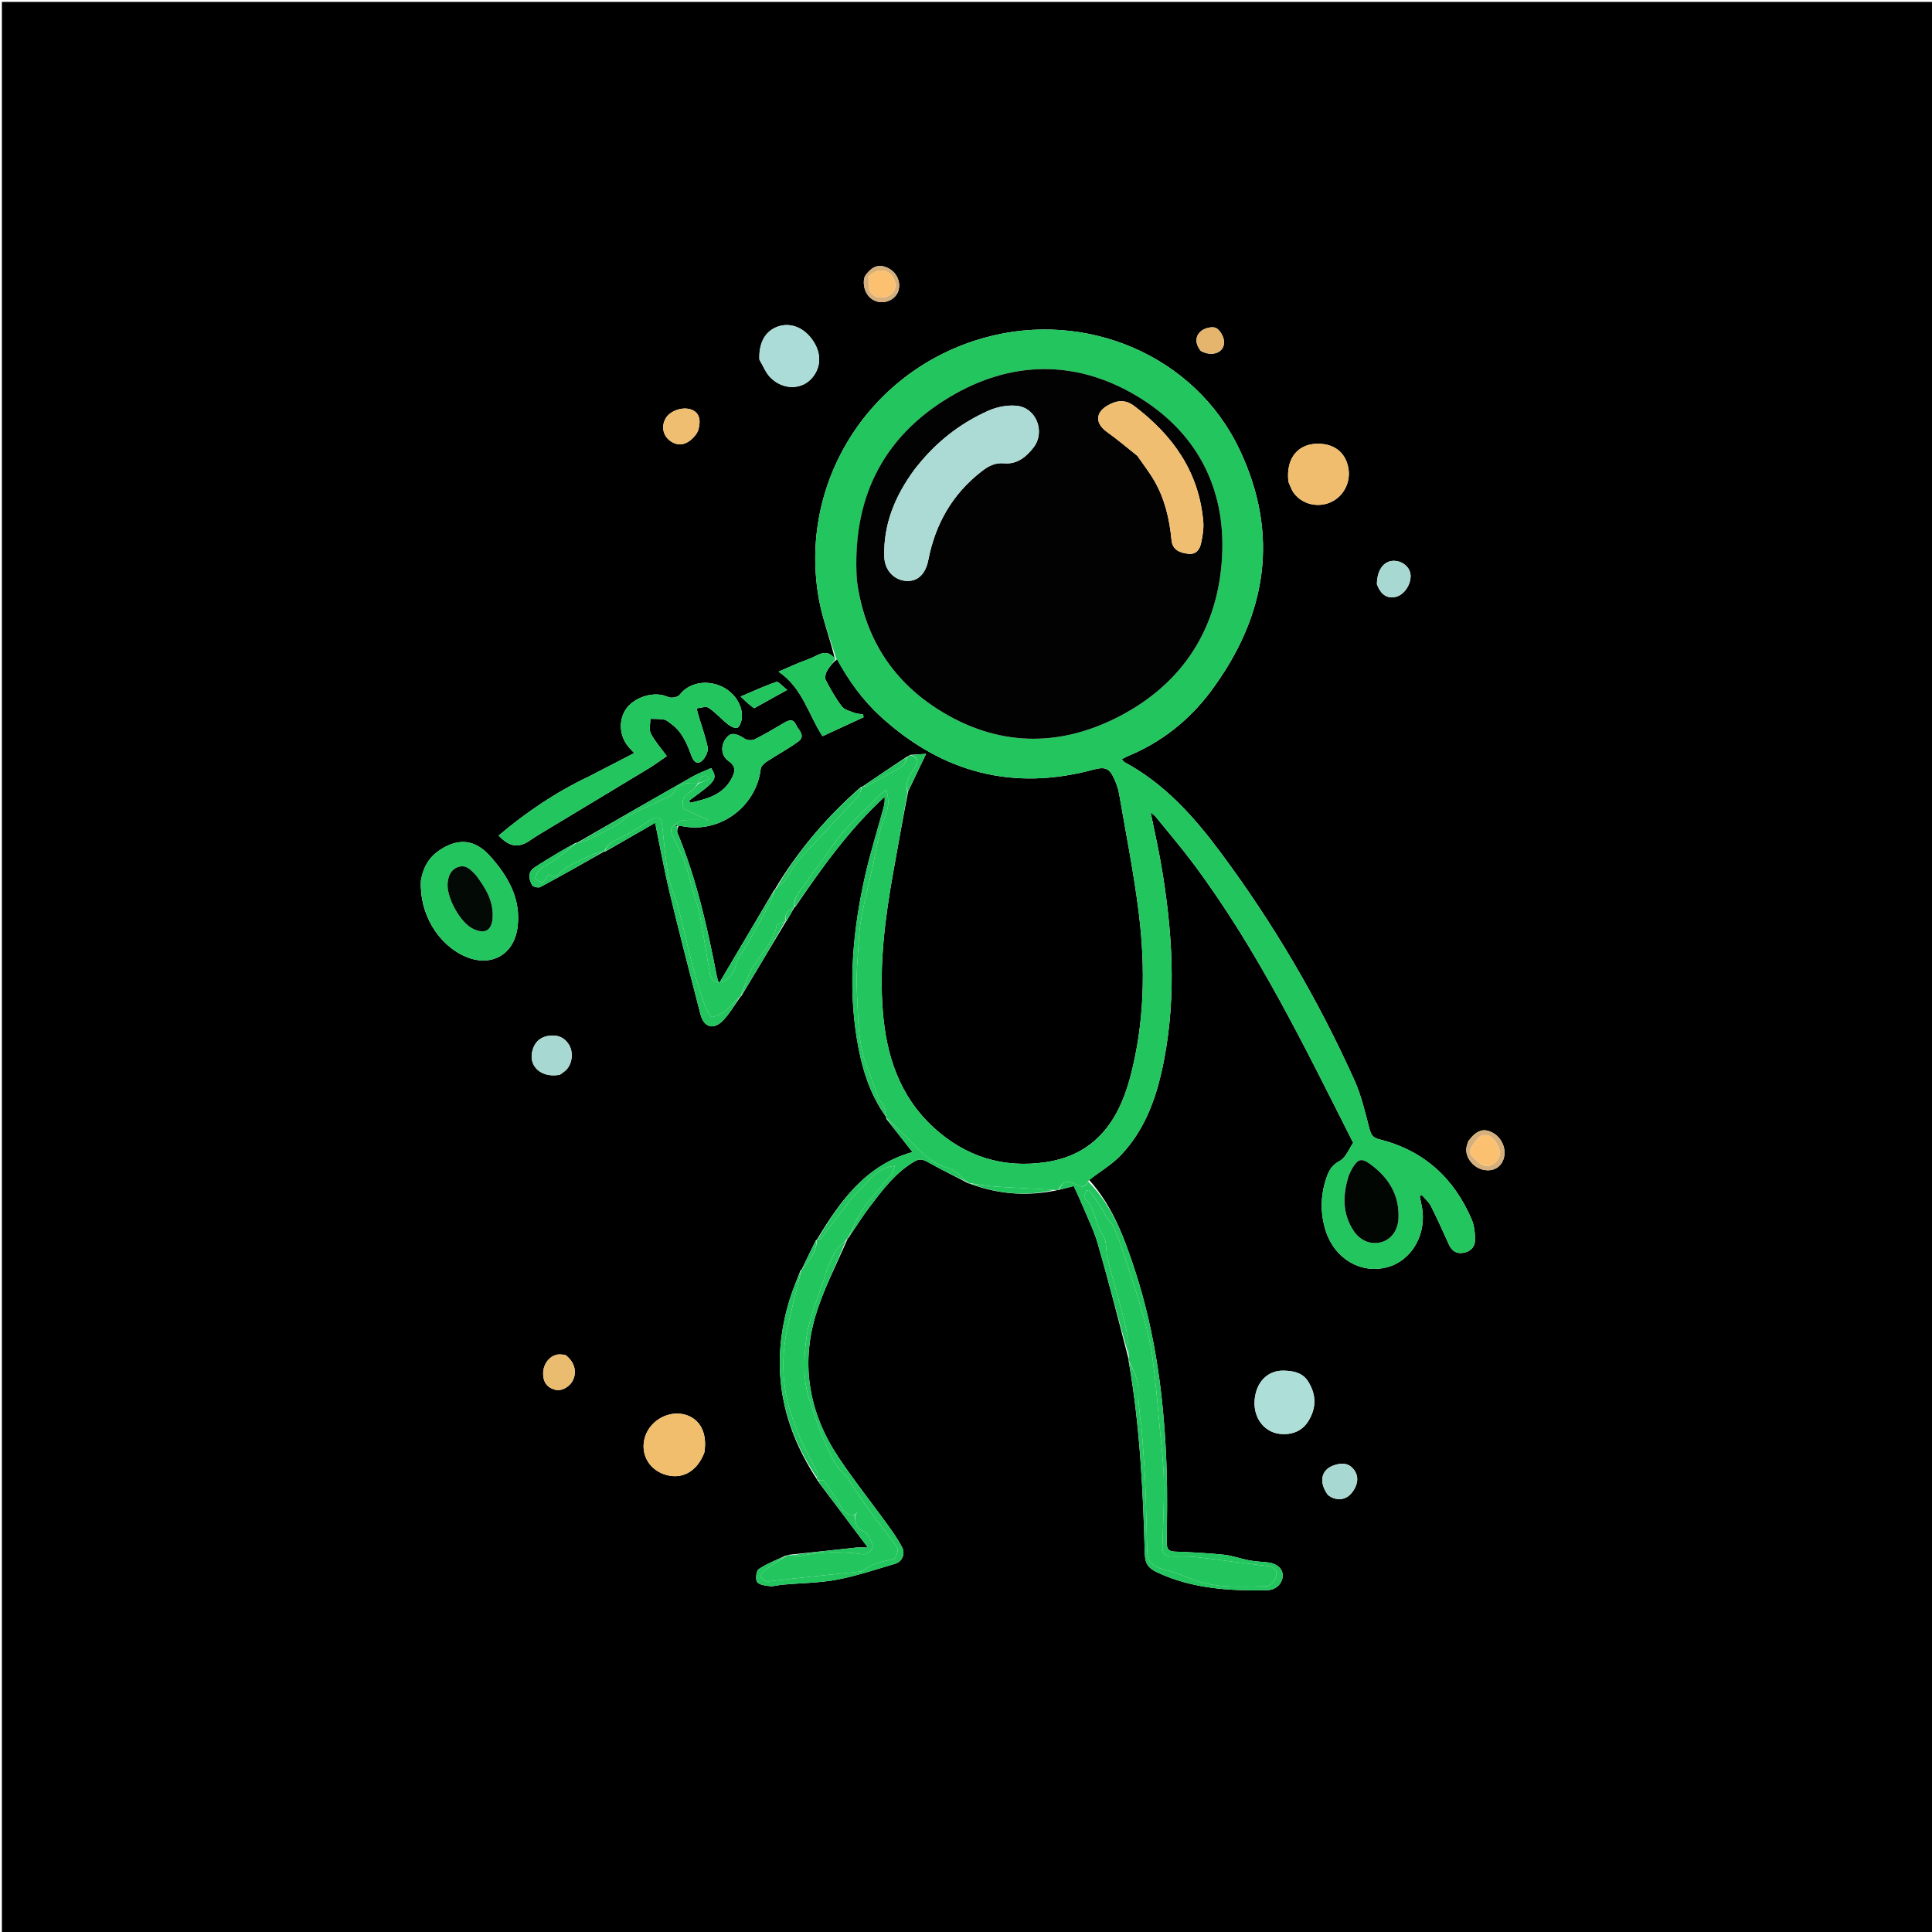 <svg version="1.1" id="Layer_1" xmlns="http://www.w3.org/2000/svg" xmlns:xlink="http://www.w3.org/1999/xlink" x="0px" y="0px"
	 width="100%" viewBox="0 0 1024 1024" enable-background="new 0 0 1024 1024" xml:space="preserve">
<path fill="#00000000" opacity="1" stroke="none" 
	d="
M577,1025 
	C384.667,1025 192.833,1025 1,1025 
	C1,683.667 1,342.333 1,1 
	C342.333,1 683.667,1 1025,1 
	C1025,342.333 1025,683.667 1025,1025 
	C875.833,1025 726.667,1025 577,1025 
M416.999,487.993 
	C418.337,485.664 419.676,483.335 420.998,481.001 
	C420.998,481.001 421.009,481.017 421.55,480.628 
	C435.621,459.879 450.193,439.537 468.865,422.32 
	C469.089,424.482 468.77,426.365 468.271,428.198 
	C465.038,440.078 461.31,451.844 458.598,463.841 
	C452.165,492.3 449.425,521.064 454.068,550.108 
	C456.472,565.148 460.686,579.643 469.676,592.023 
	C469.676,592.023 469.592,592.327 469.757,592.997 
	C474.343,598.823 478.929,604.649 483.629,610.62 
	C459,617.448 445.332,636.504 433.003,656.997 
	C433.003,656.997 432.984,656.973 432.443,657.371 
	C429.886,662.556 427.329,667.74 424.881,672.922 
	C424.881,672.922 424.854,672.816 424.316,673.263 
	C422.39,678.385 420.194,683.423 418.581,688.642 
	C408.148,722.386 413.292,753.865 432.702,783.627 
	C432.8,783.905 432.972,784.126 433.458,784.985 
	C442.22,796.625 450.983,808.266 460.002,820.248 
	C457.709,820.248 455.572,820.059 453.478,820.28 
	C441.992,821.49 430.517,822.8 418.317,824.045 
	C417.876,824.219 417.436,824.393 416.272,824.568 
	C411.531,826.841 406.52,828.713 402.205,831.62 
	C400.842,832.538 400.278,836.912 401.279,838.445 
	C402.31,840.027 405.657,840.455 408.058,840.685 
	C410.29,840.898 412.603,840.1 414.894,839.897 
	C424.506,839.049 434.265,839.016 443.698,837.24 
	C454.082,835.285 464.193,831.834 474.37,828.853 
	C478.153,827.745 480.007,823.617 478.108,820.013 
	C475.95,815.916 473.267,812.066 470.544,808.302 
	C461.861,796.297 452.584,784.693 444.394,772.364 
	C429.112,749.357 424.296,724.028 432.223,697.452 
	C436.371,683.546 443.256,670.456 449.139,656.837 
	C449.139,656.837 449.132,656.552 449.689,656.108 
	C453.435,650.603 456.957,644.927 460.977,639.63 
	C467.811,630.626 474.585,621.524 484.634,615.611 
	C487.341,614.018 489.241,614.476 491.856,615.961 
	C498.757,619.88 505.934,623.315 513.392,627.266 
	C513.709,627.23 514.025,627.195 514.87,627.73 
	C529.271,632.869 543.947,634.177 559.654,630.971 
	C560.1,630.843 560.546,630.716 561.746,630.544 
	C564.267,629.89 566.787,629.235 569.104,628.634 
	C570.742,632.236 572.268,635.361 573.598,638.568 
	C576.452,645.45 579.83,652.195 581.879,659.316 
	C587.576,679.117 592.702,699.082 597.975,719.673 
	C598.088,720.116 598.201,720.56 598.275,721.826 
	C604.119,755.378 605.826,789.294 606.76,823.244 
	C606.912,828.771 608.525,831.148 613.464,833.448 
	C632.021,842.093 651.64,843.248 671.547,842.848 
	C676.407,842.751 679.791,839.216 679.849,835.13 
	C679.904,831.175 676.448,828.414 671.146,828.014 
	C668.001,827.776 664.835,827.533 661.744,826.944 
	C657.352,826.108 653.068,824.484 648.652,824.031 
	C640.053,823.15 631.401,822.684 622.759,822.387 
	C619.168,822.263 618.375,820.799 618.41,817.515 
	C618.548,804.868 618.765,792.208 618.363,779.572 
	C617.199,742.998 612.714,706.905 601.121,672.005 
	C595.603,655.391 589.521,638.991 577.222,625.339 
	C582.88,621.023 589.218,617.354 594.068,612.266 
	C607.538,598.133 613.458,580.236 617.026,561.529 
	C623.582,527.157 621.35,492.847 615.498,458.642 
	C613.937,449.519 611.87,440.483 609.857,430.529 
	C611.228,431.746 612.038,432.288 612.625,433.011 
	C619.131,441.028 625.852,448.886 632.042,457.141 
	C666.489,503.085 691.366,554.575 717.219,605.716 
	C715.105,608.722 713.374,613.581 710.013,615.357 
	C705.846,617.559 704.272,620.608 703.013,624.328 
	C699.821,633.765 699.677,643.287 702.806,652.795 
	C707.589,667.324 721.477,675.369 735.298,671.636 
	C748.469,668.079 756.521,653.738 753.53,639.169 
	C753.176,637.447 752.838,635.722 752.493,633.999 
	C752.858,633.788 753.223,633.578 753.588,633.367 
	C755.227,635.321 757.302,637.054 758.424,639.27 
	C761.797,645.932 764.848,652.759 767.925,659.568 
	C769.41,662.856 771.707,664.576 775.38,664.051 
	C779.18,663.508 781.701,661.117 781.766,657.485 
	C781.832,653.758 781.457,649.696 780.013,646.32 
	C770.593,624.285 754.485,609.659 730.99,603.85 
	C727.628,603.019 726.676,601.401 725.854,598.315 
	C723.547,589.659 721.566,580.756 717.916,572.644 
	C698.575,529.657 674.801,489.198 646.621,451.399 
	C632.603,432.595 617.06,415.261 595.959,403.935 
	C595.451,403.662 595.14,403.024 594.604,402.402 
	C595.72,401.815 596.562,401.281 597.471,400.907 
	C615.501,393.498 630.328,381.78 641.86,366.262 
	C671.432,326.471 678.496,283.389 656.83,237.978 
	C633.208,188.466 575.667,164.026 521.731,179.029 
	C460.502,196.06 422.493,256.323 434.214,318.502 
	C436.173,328.891 440.141,338.901 442.535,349.484 
	C439.869,345.344 436.566,345.416 432.537,347.569 
	C429.472,349.207 426.072,350.21 422.848,351.561 
	C419.613,352.917 416.411,354.353 412.645,355.994 
	C425.46,364.658 428.4,378.705 435.957,390.195 
	C443.316,386.8 450.512,383.479 457.709,380.159 
	C457.623,379.658 457.538,379.158 457.453,378.658 
	C455.929,378.399 454.313,378.375 452.901,377.827 
	C450.548,376.915 447.57,376.243 446.198,374.445 
	C442.887,370.106 440.176,365.268 437.633,360.415 
	C437.012,359.232 437.557,356.991 438.299,355.639 
	C439.6,353.27 441.468,351.213 443.699,349.35 
	C449.799,360.743 457.286,371.134 466.844,379.851 
	C499.355,409.502 536.854,419.482 579.63,407.887 
	C585.513,406.292 588.017,407.074 590.524,412.686 
	C591.67,415.252 592.674,417.977 593.148,420.733 
	C596.782,441.878 601.011,462.958 603.622,484.233 
	C607.192,513.323 606.612,542.405 599.013,571.01 
	C592.775,594.49 580.19,612.005 554.565,615.927 
	C531.832,619.406 511.579,613.051 494.653,597.431 
	C476.872,581.024 469.813,559.683 467.926,536.232 
	C465.918,511.28 469.061,486.7 473.458,462.218 
	C475.985,448.146 478.477,434.067 481.356,419.398 
	C484.297,413.241 487.239,407.084 490.833,399.56 
	C487.254,399.772 485.133,399.897 482.424,400.081 
	C481.961,400.429 481.498,400.776 480.353,401.26 
	C472.539,406.488 464.725,411.715 456.982,416.985 
	C456.982,416.985 456.946,416.911 456.302,417.112 
	C438.44,432.744 423.163,450.547 410.819,471.146 
	C410.819,471.146 410.845,471.41 410.263,471.82 
	C400.756,487.917 391.249,504.014 381.066,521.256 
	C380.366,518.987 380.122,518.399 380.004,517.786 
	C374.976,491.815 369.254,466.036 359.088,441.467 
	C358.67,440.457 359.011,439.132 359.789,437.583 
	C360.771,437.755 361.753,437.932 362.737,438.098 
	C382.214,441.392 400.923,427.152 403.205,407.495 
	C403.363,406.138 404.93,404.629 406.227,403.774 
	C411.752,400.135 417.625,396.995 422.976,393.127 
	C427.332,389.978 423.202,386.998 421.893,384.114 
	C420.426,380.881 418.179,381.612 415.74,383.037 
	C410.573,386.058 405.431,389.147 400.085,391.821 
	C398.688,392.519 396.158,392.448 394.874,391.614 
	C389.935,388.405 387.263,388.098 384.874,391.236 
	C381.763,395.323 382.142,400.643 386.313,403.503 
	C390.593,406.439 389.342,409.752 387.536,413.035 
	C382.901,421.461 374.43,423.51 365.986,425.461 
	C365.813,425.501 365.459,424.758 365.189,424.381 
	C379.843,413.765 380.415,412.941 376.952,407.083 
	C373.676,408.562 370.228,409.805 367.086,411.588 
	C346.577,423.221 326.134,434.972 305.786,446.727 
	C305.786,446.727 305.794,446.603 305.083,446.749 
	C302.186,448.385 299.251,449.961 296.4,451.674 
	C291.977,454.33 287.527,456.957 283.245,459.829 
	C279.495,462.344 280.347,465.984 282.014,469.166 
	C282.484,470.062 285.337,470.709 286.387,470.146 
	C297.788,464.032 309.048,457.654 320.237,451.305 
	C320.237,451.305 320.234,451.422 320.945,451.27 
	C329.802,446.174 338.66,441.078 347.248,436.138 
	C349.856,448.806 352.089,461.366 355.068,473.746 
	C360.196,495.06 365.715,516.28 371.228,537.499 
	C373.087,544.657 378.223,546.133 383.34,540.761 
	C386.844,537.084 389.437,532.54 392.449,528.282 
	C392.449,528.282 392.382,528.359 392.907,527.971 
	C400.774,514.829 408.641,501.687 416.544,488.466 
	C416.544,488.466 416.504,488.39 416.999,487.993 
M312.038,411.593 
	C294.702,419.829 278.963,430.442 264.298,442.849 
	C270.012,448.989 274.965,449.594 280.97,445.4 
	C282.743,444.162 284.577,443.006 286.428,441.889 
	C305.524,430.372 324.646,418.897 343.717,407.338 
	C347.049,405.319 350.179,402.965 353.411,400.76 
	C350.238,396.409 347.056,392.894 344.963,388.821 
	C343.881,386.717 344.732,383.619 344.71,380.971 
	C347.177,381.092 349.694,380.962 352.092,381.433 
	C353.457,381.701 354.678,382.884 355.881,383.769 
	C361.693,388.043 364.195,394.38 366.584,400.834 
	C368.092,404.909 370.775,405.381 373.3,401.872 
	C374.464,400.255 375.451,397.733 375.068,395.929 
	C373.944,390.632 372.088,385.492 370.532,380.286 
	C370.052,378.681 369.616,377.064 369.16,375.452 
	C371.322,375.276 374.101,374.166 375.527,375.107 
	C379.2,377.531 382.172,380.992 385.64,383.768 
	C387.043,384.891 389.143,386.067 390.671,385.794 
	C391.726,385.604 392.803,383.049 393.077,381.417 
	C394.277,374.282 389.183,366.533 381.547,363.439 
	C373.51,360.182 364.829,362.252 360.309,368.167 
	C359.503,369.221 357.476,369.761 356.005,369.776 
	C354.421,369.791 352.852,368.795 351.234,368.438 
	C344.297,366.907 335.526,370.292 331.759,375.883 
	C328.052,381.382 328.179,388.942 332.203,394.672 
	C333.275,396.199 334.677,397.496 336.156,399.155 
	C328.051,403.33 320.373,407.285 312.038,411.593 
M223.076,466.89 
	C222.247,484.041 231.982,500.589 246.658,506.974 
	C260.075,512.812 272.305,506.193 274.274,491.73 
	C276.336,476.586 269.421,464.627 259.852,453.865 
	C251.922,444.947 243.067,443.924 233.117,450.524 
	C227.558,454.212 224.293,459.443 223.076,466.89 
M692.933,731.592 
	C689.851,727.343 685.307,726.624 680.536,726.47 
	C671.875,726.192 665.618,732.594 664.957,742.395 
	C664.33,751.71 670.293,759.344 678.763,760.028 
	C685.106,760.541 690.354,758.402 693.65,752.882 
	C697.74,746.035 697.784,739.018 692.933,731.592 
M373.384,769.654 
	C374.931,759.685 371.211,752.269 363.474,749.899 
	C354.83,747.251 344.841,752.562 341.956,761.339 
	C339.162,769.838 343.38,778.346 351.887,781.374 
	C360.975,784.608 369.418,780.274 373.384,769.654 
M682.918,255.518 
	C683.831,257.446 684.469,259.577 685.707,261.266 
	C690.127,267.296 698.462,269.281 705.343,266.169 
	C712.143,263.095 716.006,255.604 714.663,248.101 
	C713.271,240.332 707.94,235.696 699.86,235.225 
	C688.352,234.556 681.394,242.495 682.918,255.518 
M402.545,190.764 
	C404.505,193.984 405.909,197.778 408.531,200.312 
	C415.404,206.957 425.305,206.584 430.628,200.071 
	C435.262,194.4 435.382,187.287 430.957,180.64 
	C426.378,173.764 419.242,170.794 412.568,172.988 
	C405.819,175.207 402.113,181.357 402.545,190.764 
M296.929,569.558 
	C298.092,568.634 299.417,567.854 300.387,566.759 
	C303.404,563.355 303.933,557.579 301.55,553.688 
	C299.106,549.696 295.349,548.333 290.837,548.998 
	C285.978,549.714 283.109,552.765 282.069,557.373 
	C280.242,565.473 287.135,571.475 296.929,569.558 
M370.188,227.821 
	C371.638,222.3 370.52,218.836 366.771,217.231 
	C362.177,215.264 355.131,217.577 352.76,221.831 
	C350.288,226.268 351.495,231.272 355.701,234.025 
	C360.125,236.921 364.83,235.574 368.938,230.211 
	C369.338,229.689 369.612,229.071 370.188,227.821 
M704.025,792.578 
	C704.887,793.057 705.701,793.678 706.619,793.991 
	C711.217,795.559 714.826,793.878 717.332,790.066 
	C719.781,786.339 720.318,782.186 717.259,778.546 
	C714.252,774.969 710.179,775.381 706.304,776.915 
	C700.103,779.37 698.964,785.872 704.025,792.578 
M729.805,309.795 
	C731.927,315.279 735.209,317.409 739.862,316.323 
	C744.219,315.306 747.96,309.752 747.63,304.789 
	C747.373,300.914 743.863,297.657 739.541,297.284 
	C733.867,296.793 729.892,301.543 729.805,309.795 
M299.505,718.059 
	C298.183,718.004 296.824,717.726 295.545,717.936 
	C291.25,718.639 287.976,722.921 287.872,727.729 
	C287.774,732.299 289.775,735.438 294.273,736.606 
	C297.845,737.534 302.318,734.846 303.891,731.071 
	C305.768,726.562 304.339,721.675 299.505,718.059 
M636.499,186.055 
	C642.376,189.287 648.857,187.011 648.783,181.293 
	C648.75,178.703 646.785,175.072 644.619,173.895 
	C642.736,172.872 638.678,173.817 636.754,175.357 
	C633.482,177.977 633.212,181.88 636.499,186.055 
M399.898,375.281 
	C405.343,372.258 410.787,369.235 417.239,365.653 
	C414.629,363.669 412.569,361.086 411.483,361.446 
	C405.509,363.426 399.773,366.126 392.555,369.169 
	C395.634,372.136 397.441,373.877 399.898,375.281 
M778.197,604.908 
	C777.846,606.182 777.294,607.439 777.18,608.734 
	C776.751,613.612 780.854,618.78 785.946,619.955 
	C791.018,621.126 795.202,619.047 796.828,614.548 
	C798.685,609.407 796.249,603.218 791.275,600.443 
	C786.472,597.763 782.688,598.898 778.197,604.908 
M458.258,146.709 
	C458.116,147.52 457.879,148.327 457.849,149.142 
	C457.638,154.727 460.954,159.219 465.841,160.032 
	C470.315,160.776 474.877,158.178 476.143,154.164 
	C477.608,149.522 475.286,144.347 470.731,142.102 
	C465.916,139.728 462.056,140.98 458.258,146.709 
z"/>
<path fill="#22c55e" opacity="1" stroke="none" 
	d="
M410.845,471.41 
	C410.845,471.41 410.819,471.146 411.272,471.013 
	C413.112,469.532 414.717,468.341 415.842,466.801 
	C418.369,463.341 420.329,459.423 423.113,456.205 
	C428.554,449.915 434.393,443.967 440.085,437.894 
	C445.012,432.638 450.066,427.494 454.834,422.097 
	C456,420.777 456.266,418.661 456.946,416.911 
	C456.946,416.911 456.982,416.985 457.319,416.967 
	C458.299,416.81 459.019,416.812 459.575,416.511 
	C465.795,413.152 472.096,409.92 478.113,406.226 
	C479.579,405.326 480.087,402.866 481.036,401.124 
	C481.498,400.776 481.961,400.429 482.935,400.295 
	C486.954,402.023 486.84,403.943 484.805,406.953 
	C482.213,410.789 479.262,414.779 480.984,419.991 
	C478.477,434.067 475.985,448.146 473.458,462.218 
	C469.061,486.7 465.918,511.28 467.926,536.232 
	C469.813,559.683 476.872,581.024 494.653,597.431 
	C511.579,613.051 531.832,619.406 554.565,615.927 
	C580.19,612.005 592.775,594.49 599.013,571.01 
	C606.612,542.405 607.192,513.323 603.622,484.233 
	C601.011,462.958 596.782,441.878 593.148,420.733 
	C592.674,417.977 591.67,415.252 590.524,412.686 
	C588.017,407.074 585.513,406.292 579.63,407.887 
	C536.854,419.482 499.355,409.502 466.844,379.851 
	C457.286,371.134 449.799,360.743 443.416,349.207 
	C443.133,349.064 443.18,349.086 443.18,349.086 
	C440.141,338.901 436.173,328.891 434.214,318.502 
	C422.493,256.323 460.502,196.06 521.731,179.029 
	C575.667,164.026 633.208,188.466 656.83,237.978 
	C678.496,283.389 671.432,326.471 641.86,366.262 
	C630.328,381.78 615.501,393.498 597.471,400.907 
	C596.562,401.281 595.72,401.815 594.604,402.402 
	C595.14,403.024 595.451,403.662 595.959,403.935 
	C617.06,415.261 632.603,432.595 646.621,451.399 
	C674.801,489.198 698.575,529.657 717.916,572.644 
	C721.566,580.756 723.547,589.659 725.854,598.315 
	C726.676,601.401 727.628,603.019 730.99,603.85 
	C754.485,609.659 770.593,624.285 780.013,646.32 
	C781.457,649.696 781.832,653.758 781.766,657.485 
	C781.701,661.117 779.18,663.508 775.38,664.051 
	C771.707,664.576 769.41,662.856 767.925,659.568 
	C764.848,652.759 761.797,645.932 758.424,639.27 
	C757.302,637.054 755.227,635.321 753.588,633.367 
	C753.223,633.578 752.858,633.788 752.493,633.999 
	C752.838,635.722 753.176,637.447 753.53,639.169 
	C756.521,653.738 748.469,668.079 735.298,671.636 
	C721.477,675.369 707.589,667.324 702.806,652.795 
	C699.677,643.287 699.821,633.765 703.013,624.328 
	C704.272,620.608 705.846,617.559 710.013,615.357 
	C713.374,613.581 715.105,608.722 717.219,605.716 
	C691.366,554.575 666.489,503.085 632.042,457.141 
	C625.852,448.886 619.131,441.028 612.625,433.011 
	C612.038,432.288 611.228,431.746 609.857,430.529 
	C611.87,440.483 613.937,449.519 615.498,458.642 
	C621.35,492.847 623.582,527.157 617.026,561.529 
	C613.458,580.236 607.538,598.133 594.068,612.266 
	C589.218,617.354 582.88,621.023 576.874,625.921 
	C574.759,630.521 572.053,628.611 569.653,627.458 
	C565.485,625.455 563.009,626.274 560.992,630.589 
	C560.546,630.716 560.1,630.843 558.967,630.699 
	C548.197,629.951 538.107,629.596 528.035,628.947 
	C523.451,628.651 518.904,627.773 514.341,627.159 
	C514.025,627.195 513.709,627.23 513.131,626.763 
	C509.465,623.789 506.386,620.07 502.595,619.082 
	C491.684,616.241 485.71,607.528 478.234,600.542 
	C475.33,597.829 472.471,595.067 469.592,592.327 
	C469.592,592.327 469.676,592.023 469.789,591.816 
	C469.297,589.471 468.84,587.276 468.024,585.223 
	C467.643,584.266 466.227,583.716 465.861,582.759 
	C463.758,577.269 462.013,571.639 459.805,566.194 
	C454.433,552.943 454.941,538.873 454.145,525.045 
	C453.681,516.972 454.558,508.81 455.04,500.701 
	C455.335,495.75 455.66,490.75 456.615,485.9 
	C458.496,476.352 460.82,466.891 462.97,457.396 
	C464.786,449.375 465.56,440.896 468.799,433.495 
	C471.053,428.344 471.389,424.188 469.748,418.608 
	C468.27,419.745 467.025,420.487 466.045,421.488 
	C456.77,430.957 446.706,439.685 439.416,450.992 
	C435.84,456.54 431.231,461.434 427.791,467.053 
	C425.11,471.431 420.267,474.932 421.009,481.017 
	C421.009,481.017 420.998,481.001 420.656,481.061 
	C417.164,482.559 415.671,484.865 416.504,488.39 
	C416.504,488.39 416.544,488.466 416.135,488.364 
	C414.297,489.09 411.811,489.713 411.604,490.778 
	C409.779,500.179 402.41,506.268 398.171,514.172 
	C395.77,518.648 394.282,523.614 392.382,528.359 
	C392.382,528.359 392.449,528.282 392.056,528.267 
	C389.434,530.68 387.445,533.406 384.905,535.444 
	C382.759,537.165 380.059,538.414 377.404,539.112 
	C376.819,539.265 375.271,536.275 374.386,534.615 
	C373.611,533.161 373.051,531.572 372.556,529.993 
	C370.696,524.059 368.69,518.16 367.131,512.147 
	C364.446,501.795 362.2,491.328 359.484,480.985 
	C357.975,475.237 355.268,469.753 354.208,463.948 
	C352.618,455.238 351.987,446.352 350.973,437.539 
	C350.453,433.018 348.583,432.25 344.787,434.632 
	C339.121,438.188 333.522,442.002 327.446,444.689 
	C323.949,446.236 321.418,447.849 320.234,451.422 
	C320.234,451.422 320.237,451.305 319.871,451.234 
	C317.402,451.837 315.197,452.293 313.219,453.23 
	C308.543,455.444 303.74,457.531 299.443,460.359 
	C296.463,462.322 294.685,466.755 290.727,463.41 
	C289.498,465.054 288.717,467.041 287.367,467.567 
	C286.493,467.907 283.554,465.794 283.673,465.327 
	C284.123,463.573 285.137,461.668 286.519,460.516 
	C288.621,458.766 291.336,457.772 293.557,456.141 
	C297.724,453.081 301.724,449.795 305.794,446.603 
	C305.794,446.603 305.786,446.727 306.15,446.789 
	C308.596,446.132 310.774,445.609 312.74,444.653 
	C317.084,442.54 321.329,440.224 325.596,437.956 
	C326.696,437.371 327.794,436.742 328.774,435.981 
	C330.394,434.721 331.728,432.952 333.515,432.073 
	C340.834,428.473 348.287,425.143 355.663,421.657 
	C356.185,421.41 356.588,420.755 356.878,420.201 
	C359.761,414.68 364.868,414.82 369.999,414.999 
	C370,415 370.002,415.002 369.858,415.32 
	C368.566,416.938 367.663,418.718 366.225,419.451 
	C361.92,421.647 361.065,424.862 362.403,428.737 
	C366.463,430.58 370.273,432.31 375.347,434.615 
	C370.154,434.615 366.257,434.402 362.404,434.718 
	C360.837,434.847 359.365,436.126 357.595,437.063 
	C354.353,439.676 356.083,442.196 357.236,444.667 
	C359.111,448.683 361.394,452.549 362.86,456.706 
	C364.76,462.092 366.002,467.709 367.576,473.213 
	C368.663,477.016 370.178,480.731 370.898,484.598 
	C372.831,494.967 374.328,505.417 376.221,515.794 
	C377.207,521.203 381.319,522.176 385.699,518.735 
	C388.215,516.758 389.262,514.775 389.991,511.561 
	C390.865,507.714 393.887,504.37 395.896,500.762 
	C399.79,493.768 403.71,486.786 407.444,479.706 
	C408.831,477.075 409.726,474.183 410.845,471.41 
M454.189,307.981 
	C458.007,336.986 472.239,359.91 496.581,375.595 
	C527.945,395.803 561.271,396.553 593.939,379.33 
	C627.26,361.763 645.592,332.818 647.711,295.352 
	C649.828,257.924 633.651,228.046 601.533,209.283 
	C569.502,190.57 535.549,191.252 503.55,210.308 
	C467.242,231.931 451.498,265.058 454.189,307.981 
M714.713,623.474 
	C711.529,633.608 711.477,643.515 717.633,652.621 
	C721.213,657.916 727.156,659.927 732.411,658.302 
	C737.523,656.722 740.953,652.022 741.224,645.696 
	C741.758,633.273 735.952,624.083 726.211,616.991 
	C721.815,613.791 719.953,614.12 717.018,618.747 
	C716.222,620.001 715.656,621.401 714.713,623.474 
M752.765,632.604 
	C752.575,632.531 752.384,632.457 752.194,632.384 
	C752.249,632.581 752.305,632.778 752.765,632.604 
z"/>
<path fill="#22c55e" opacity="1" stroke="none" 
	d="
M433.218,784.29 
	C432.972,784.126 432.8,783.905 432.926,783.198 
	C433.229,782.149 433.577,781.397 433.346,780.928 
	C430.105,774.324 426.292,767.952 423.614,761.133 
	C420.563,753.365 417.54,745.357 416.261,737.178 
	C414.588,726.481 414.881,715.501 417.134,704.778 
	C418.727,697.195 420.714,689.694 422.539,682.159 
	C423.294,679.041 424.081,675.93 424.854,672.816 
	C424.854,672.816 424.881,672.922 425.151,672.79 
	C429.139,668.007 432.921,663.387 432.984,656.973 
	C432.984,656.973 433.003,656.997 433.35,656.978 
	C434.178,656.839 434.89,656.883 435.106,656.577 
	C440.141,649.435 445.834,642.796 450.985,635.737 
	C453.407,632.418 456.89,629.892 459.492,626.682 
	C463.319,621.96 467.824,618.663 473.998,617.997 
	C474,618 474.006,618.005 473.991,618.374 
	C473.448,620.109 473.224,621.723 472.342,622.798 
	C467.519,628.672 462.1,634.107 457.743,640.296 
	C454.241,645.27 451.957,651.102 449.132,656.552 
	C449.132,656.552 449.139,656.837 448.661,656.933 
	C446.147,659.438 443.627,661.591 442.188,664.316 
	C440.028,668.406 438.381,672.818 436.95,677.234 
	C433.501,687.875 428.862,698.406 427.412,709.341 
	C425.981,720.13 425.495,731.539 429.133,742.336 
	C431.73,750.044 434.16,757.869 437.561,765.227 
	C440.474,771.526 443.093,778.271 449.023,782.732 
	C449.608,783.172 449.68,784.238 450.136,784.916 
	C453.6,790.061 456.966,795.28 460.62,800.288 
	C465.587,807.096 470.97,813.611 475.676,820.588 
	C476.39,821.646 474.762,826.033 473.612,826.303 
	C467.823,827.663 462.01,828.612 457.276,832.653 
	C456.843,833.022 456,832.94 455.341,833.01 
	C439.489,834.68 423.621,836.222 407.796,838.12 
	C405.053,838.449 403.967,836.948 403.11,835.378 
	C402.815,834.837 404.508,832.776 405.676,831.95 
	C409.352,829.351 413.209,827.009 416.995,824.567 
	C417.436,824.393 417.876,824.219 418.982,824.292 
	C421.114,824.616 422.651,825.021 424.035,824.719 
	C434.958,822.335 445.924,822.252 456.953,823.757 
	C460.059,824.181 463.494,820.926 462.37,818.431 
	C461.245,815.936 459.923,812.358 457.882,811.681 
	C453.042,810.075 453.497,806.489 453.25,802.951 
	C453.794,802.58 454.092,802.26 454.37,801.924 
	C454.376,801.918 454.155,801.724 454.04,801.618 
	C453.693,802.078 453.346,802.538 452.618,802.996 
	C447.659,803.141 446.359,799.387 444.421,796.407 
	C441.929,792.578 439.584,788.643 436.88,784.97 
	C436.343,784.24 434.473,784.491 433.218,784.29 
z"/>
<path fill="#22c55e" opacity="1" stroke="none" 
	d="
M312.367,411.416 
	C320.373,407.285 328.051,403.33 336.156,399.155 
	C334.677,397.496 333.275,396.199 332.203,394.672 
	C328.179,388.942 328.052,381.382 331.759,375.883 
	C335.526,370.292 344.297,366.907 351.234,368.438 
	C352.852,368.795 354.421,369.791 356.005,369.776 
	C357.476,369.761 359.503,369.221 360.309,368.167 
	C364.829,362.252 373.51,360.182 381.547,363.439 
	C389.183,366.533 394.277,374.282 393.077,381.417 
	C392.803,383.049 391.726,385.604 390.671,385.794 
	C389.143,386.067 387.043,384.891 385.64,383.768 
	C382.172,380.992 379.2,377.531 375.527,375.107 
	C374.101,374.166 371.322,375.276 369.16,375.452 
	C369.616,377.064 370.052,378.681 370.532,380.286 
	C372.088,385.492 373.944,390.632 375.068,395.929 
	C375.451,397.733 374.464,400.255 373.3,401.872 
	C370.775,405.381 368.092,404.909 366.584,400.834 
	C364.195,394.38 361.693,388.043 355.881,383.769 
	C354.678,382.884 353.457,381.701 352.092,381.433 
	C349.694,380.962 347.177,381.092 344.71,380.971 
	C344.732,383.619 343.881,386.717 344.963,388.821 
	C347.056,392.894 350.238,396.409 353.411,400.76 
	C350.179,402.965 347.049,405.319 343.717,407.338 
	C324.646,418.897 305.524,430.372 286.428,441.889 
	C284.577,443.006 282.743,444.162 280.97,445.4 
	C274.965,449.594 270.012,448.989 264.298,442.849 
	C278.963,430.442 294.702,419.829 312.367,411.416 
z"/>
<path fill="#22c55e" opacity="1" stroke="none" 
	d="
M598.314,721.003 
	C598.201,720.56 598.088,720.116 598.351,719.226 
	C597.944,713.075 597.633,707.257 596.279,701.692 
	C593.472,690.154 589.999,678.779 587.04,667.275 
	C585.992,663.201 586.848,658.143 584.716,654.948 
	C580.531,648.679 580.66,640.392 574.786,635.035 
	C574.302,634.594 575.385,632.434 575.739,631.073 
	C576.267,630.963 576.795,630.853 577.324,630.742 
	C579.396,633.754 581.529,636.728 583.52,639.793 
	C584.687,641.591 585.54,643.593 586.699,645.397 
	C587.817,647.136 589.528,648.579 590.31,650.433 
	C592.407,655.408 594.322,660.476 595.993,665.61 
	C599.549,676.541 603.126,687.475 606.262,698.529 
	C608.243,705.512 609.93,712.65 610.887,719.833 
	C612.521,732.103 613.549,744.456 614.697,756.786 
	C615.572,766.187 616.712,775.599 616.877,785.021 
	C617.081,796.64 616.405,808.276 616.089,819.903 
	C615.99,823.555 617.964,824.963 621.356,824.998 
	C625.518,825.04 629.717,824.797 633.832,825.268 
	C646.329,826.699 658.78,828.527 671.277,829.956 
	C675.24,830.409 677.397,832.294 676.278,835.978 
	C675.678,837.954 673.113,840.721 671.395,840.75 
	C657.53,840.983 643.522,842.103 630.227,836.398 
	C625.774,834.488 621.15,832.797 616.441,831.716 
	C611.508,830.585 608.266,827.851 608.099,822.961 
	C607.664,810.205 607.521,797.437 606.95,784.687 
	C606.501,774.659 605.592,764.651 604.864,754.635 
	C604.816,753.98 604.483,753.347 604.429,752.691 
	C604.018,747.743 603.193,742.776 603.372,737.846 
	C603.602,731.528 600.827,726.362 598.314,721.003 
z"/>
<path fill="#22c55e" opacity="1" stroke="none" 
	d="
M223.111,466.448 
	C224.293,459.443 227.558,454.212 233.117,450.524 
	C243.067,443.924 251.922,444.947 259.852,453.865 
	C269.421,464.627 276.336,476.586 274.274,491.73 
	C272.305,506.193 260.075,512.812 246.658,506.974 
	C231.982,500.589 222.247,484.041 223.111,466.448 
M251.954,463.528 
	C249.502,461.021 247.134,458.185 243.034,459.471 
	C239.181,460.68 237.798,463.856 237.302,467.495 
	C236.265,475.111 243.763,488.903 250.693,492.267 
	C257.162,495.407 260.865,493.102 261.129,485.81 
	C261.439,477.272 257.258,470.546 251.954,463.528 
z"/>
<path fill="#22c55e" opacity="1" stroke="none" 
	d="
M369.998,414.998 
	C364.868,414.82 359.761,414.68 356.878,420.201 
	C356.588,420.755 356.185,421.41 355.663,421.657 
	C348.287,425.143 340.834,428.473 333.515,432.073 
	C331.728,432.952 330.394,434.721 328.774,435.981 
	C327.794,436.742 326.696,437.371 325.596,437.956 
	C321.329,440.224 317.084,442.54 312.74,444.653 
	C310.774,445.609 308.596,446.132 306.092,446.768 
	C326.134,434.972 346.577,423.221 367.086,411.588 
	C370.228,409.805 373.676,408.562 376.952,407.083 
	C380.415,412.941 379.843,413.765 365.189,424.381 
	C365.459,424.758 365.813,425.501 365.986,425.461 
	C374.43,423.51 382.901,421.461 387.536,413.035 
	C389.342,409.752 390.593,406.439 386.313,403.503 
	C382.142,400.643 381.763,395.323 384.874,391.236 
	C387.263,388.098 389.935,388.405 394.874,391.614 
	C396.158,392.448 398.688,392.519 400.085,391.821 
	C405.431,389.147 410.573,386.058 415.74,383.037 
	C418.179,381.612 420.426,380.881 421.893,384.114 
	C423.202,386.998 427.332,389.978 422.976,393.127 
	C417.625,396.995 411.752,400.135 406.227,403.774 
	C404.93,404.629 403.363,406.138 403.205,407.495 
	C400.923,427.152 382.214,441.392 362.737,438.098 
	C361.753,437.932 360.771,437.755 359.401,437.788 
	C359.013,437.994 359.039,438.029 359.076,437.718 
	C358.731,437.254 358.348,437.102 357.935,436.935 
	C357.904,436.922 357.85,436.881 357.85,436.881 
	C359.365,436.126 360.837,434.847 362.404,434.718 
	C366.257,434.402 370.154,434.615 375.347,434.615 
	C370.273,432.31 366.463,430.58 362.403,428.737 
	C361.065,424.862 361.92,421.647 366.225,419.451 
	C367.663,418.718 368.566,416.938 370.252,415.319 
	C372.457,414.295 374.123,413.59 375.789,412.885 
	C375.521,412.371 375.253,411.857 374.985,411.343 
	C372.069,410.641 370.673,412.266 369.998,414.998 
z"/>
<path fill="#22c55e" opacity="1" stroke="none" 
	d="
M598.294,721.415 
	C600.827,726.362 603.602,731.528 603.372,737.846 
	C603.193,742.776 604.018,747.743 604.429,752.691 
	C604.483,753.347 604.816,753.98 604.864,754.635 
	C605.592,764.651 606.501,774.659 606.95,784.687 
	C607.521,797.437 607.664,810.205 608.099,822.961 
	C608.266,827.851 611.508,830.585 616.441,831.716 
	C621.15,832.797 625.774,834.488 630.227,836.398 
	C643.522,842.103 657.53,840.983 671.395,840.75 
	C673.113,840.721 675.678,837.954 676.278,835.978 
	C677.397,832.294 675.24,830.409 671.277,829.956 
	C658.78,828.527 646.329,826.699 633.832,825.268 
	C629.717,824.797 625.518,825.04 621.356,824.998 
	C617.964,824.963 615.99,823.555 616.089,819.903 
	C616.405,808.276 617.081,796.64 616.877,785.021 
	C616.712,775.599 615.572,766.187 614.697,756.786 
	C613.549,744.456 612.521,732.103 610.887,719.833 
	C609.93,712.65 608.243,705.512 606.262,698.529 
	C603.126,687.475 599.549,676.541 595.993,665.61 
	C594.322,660.476 592.407,655.408 590.31,650.433 
	C589.528,648.579 587.817,647.136 586.699,645.397 
	C585.54,643.593 584.687,641.591 583.52,639.793 
	C581.529,636.728 579.396,633.754 577.324,630.742 
	C576.795,630.853 576.267,630.963 575.739,631.073 
	C575.385,632.434 574.302,634.594 574.786,635.035 
	C580.66,640.392 580.531,648.679 584.716,654.948 
	C586.848,658.143 585.992,663.201 587.04,667.275 
	C589.999,678.779 593.472,690.154 596.279,701.692 
	C597.633,707.257 597.944,713.075 598.391,718.881 
	C592.702,699.082 587.576,679.117 581.879,659.316 
	C579.83,652.195 576.452,645.45 573.598,638.568 
	C572.268,635.361 570.742,632.236 569.104,628.634 
	C566.787,629.235 564.267,629.89 561.369,630.566 
	C563.009,626.274 565.485,625.455 569.653,627.458 
	C572.053,628.611 574.759,630.521 576.769,626.253 
	C589.521,638.991 595.603,655.391 601.121,672.005 
	C612.714,706.905 617.199,742.998 618.363,779.572 
	C618.765,792.208 618.548,804.868 618.41,817.515 
	C618.375,820.799 619.168,822.263 622.759,822.387 
	C631.401,822.684 640.053,823.15 648.652,824.031 
	C653.068,824.484 657.352,826.108 661.744,826.944 
	C664.835,827.533 668.001,827.776 671.146,828.014 
	C676.448,828.414 679.904,831.175 679.849,835.13 
	C679.791,839.216 676.407,842.751 671.547,842.848 
	C651.64,843.248 632.021,842.093 613.464,833.448 
	C608.525,831.148 606.912,828.771 606.76,823.244 
	C605.826,789.294 604.119,755.378 598.294,721.415 
z"/>
<path fill="#ADDED8" opacity="1" stroke="none" 
	d="
M693.151,731.883 
	C697.784,739.018 697.74,746.035 693.65,752.882 
	C690.354,758.402 685.106,760.541 678.763,760.028 
	C670.293,759.344 664.33,751.71 664.957,742.395 
	C665.618,732.594 671.875,726.192 680.536,726.47 
	C685.307,726.624 689.851,727.343 693.151,731.883 
z"/>
<path fill="#F0BE6D" opacity="1" stroke="none" 
	d="
M373.279,770.05 
	C369.418,780.274 360.975,784.608 351.887,781.374 
	C343.38,778.346 339.162,769.838 341.956,761.339 
	C344.841,752.562 354.83,747.251 363.474,749.899 
	C371.211,752.269 374.931,759.685 373.279,770.05 
z"/>
<path fill="#EFBD6D" opacity="1" stroke="none" 
	d="
M682.846,255.12 
	C681.394,242.495 688.352,234.556 699.86,235.225 
	C707.94,235.696 713.271,240.332 714.663,248.101 
	C716.006,255.604 712.143,263.095 705.343,266.169 
	C698.462,269.281 690.127,267.296 685.707,261.266 
	C684.469,259.577 683.831,257.446 682.846,255.12 
z"/>
<path fill="#ABDCD7" opacity="1" stroke="none" 
	d="
M402.437,190.371 
	C402.113,181.357 405.819,175.207 412.568,172.988 
	C419.242,170.794 426.378,173.764 430.957,180.64 
	C435.382,187.287 435.262,194.4 430.628,200.071 
	C425.305,206.584 415.404,206.957 408.531,200.312 
	C405.909,197.778 404.505,193.984 402.437,190.371 
z"/>
<path fill="#22c55e" opacity="1" stroke="none" 
	d="
M443.116,349.045 
	C441.468,351.213 439.6,353.27 438.299,355.639 
	C437.557,356.991 437.012,359.232 437.633,360.415 
	C440.176,365.268 442.887,370.106 446.198,374.445 
	C447.57,376.243 450.548,376.915 452.901,377.827 
	C454.313,378.375 455.929,378.399 457.453,378.658 
	C457.538,379.158 457.623,379.658 457.709,380.159 
	C450.512,383.479 443.316,386.8 435.957,390.195 
	C428.4,378.705 425.46,364.658 412.645,355.994 
	C416.411,354.353 419.613,352.917 422.848,351.561 
	C426.072,350.21 429.472,349.207 432.537,347.569 
	C436.566,345.416 439.869,345.344 442.858,349.285 
	C443.18,349.086 443.133,349.064 443.116,349.045 
z"/>
<path fill="#22c55e" opacity="1" stroke="none" 
	d="
M416.634,824.568 
	C413.209,827.009 409.352,829.351 405.676,831.95 
	C404.508,832.776 402.815,834.837 403.11,835.378 
	C403.967,836.948 405.053,838.449 407.796,838.12 
	C423.621,836.222 439.489,834.68 455.341,833.01 
	C456,832.94 456.843,833.022 457.276,832.653 
	C462.01,828.612 467.823,827.663 473.612,826.303 
	C474.762,826.033 476.39,821.646 475.676,820.588 
	C470.97,813.611 465.587,807.096 460.62,800.288 
	C456.966,795.28 453.6,790.061 450.136,784.916 
	C449.68,784.238 449.608,783.172 449.023,782.732 
	C443.093,778.271 440.474,771.526 437.561,765.227 
	C434.16,757.869 431.73,750.044 429.133,742.336 
	C425.495,731.539 425.981,720.13 427.412,709.341 
	C428.862,698.406 433.501,687.875 436.95,677.234 
	C438.381,672.818 440.028,668.406 442.188,664.316 
	C443.627,661.591 446.147,659.438 448.544,657.013 
	C443.256,670.456 436.371,683.546 432.223,697.452 
	C424.296,724.028 429.112,749.357 444.394,772.364 
	C452.584,784.693 461.861,796.297 470.544,808.302 
	C473.267,812.066 475.95,815.916 478.108,820.013 
	C480.007,823.617 478.153,827.745 474.37,828.853 
	C464.193,831.834 454.082,835.285 443.698,837.24 
	C434.265,839.016 424.506,839.049 414.894,839.897 
	C412.603,840.1 410.29,840.898 408.058,840.685 
	C405.657,840.455 402.31,840.027 401.279,838.445 
	C400.278,836.912 400.842,832.538 402.205,831.62 
	C406.52,828.713 411.531,826.841 416.634,824.568 
z"/>
<path fill="#22c55e" opacity="1" stroke="none" 
	d="
M421.279,480.822 
	C420.267,474.932 425.11,471.431 427.791,467.053 
	C431.231,461.434 435.84,456.54 439.416,450.992 
	C446.706,439.685 456.77,430.957 466.045,421.488 
	C467.025,420.487 468.27,419.745 469.748,418.608 
	C471.389,424.188 471.053,428.344 468.799,433.495 
	C465.56,440.896 464.786,449.375 462.97,457.396 
	C460.82,466.891 458.496,476.352 456.615,485.9 
	C455.66,490.75 455.335,495.75 455.04,500.701 
	C454.558,508.81 453.681,516.972 454.145,525.045 
	C454.941,538.873 454.433,552.943 459.805,566.194 
	C462.013,571.639 463.758,577.269 465.861,582.759 
	C466.227,583.716 467.643,584.266 468.024,585.223 
	C468.84,587.276 469.297,589.471 469.763,591.971 
	C460.686,579.643 456.472,565.148 454.068,550.108 
	C449.425,521.064 452.165,492.3 458.598,463.841 
	C461.31,451.844 465.038,440.078 468.271,428.198 
	C468.77,426.365 469.089,424.482 468.865,422.32 
	C450.193,439.537 435.621,459.879 421.279,480.822 
z"/>
<path fill="#22c55e" opacity="1" stroke="none" 
	d="
M473.996,617.994 
	C467.824,618.663 463.319,621.96 459.492,626.682 
	C456.89,629.892 453.407,632.418 450.985,635.737 
	C445.834,642.796 440.141,649.435 435.106,656.577 
	C434.89,656.883 434.178,656.839 433.336,656.973 
	C445.332,636.504 459,617.448 483.629,610.62 
	C478.929,604.649 474.343,598.823 469.675,592.662 
	C472.471,595.067 475.33,597.829 478.234,600.542 
	C485.71,607.528 491.684,616.241 502.595,619.082 
	C506.386,620.07 509.465,623.789 512.935,626.602 
	C505.934,623.315 498.757,619.88 491.856,615.961 
	C489.241,614.476 487.341,614.018 484.634,615.611 
	C474.585,621.524 467.811,630.626 460.977,639.63 
	C456.957,644.927 453.435,650.603 449.411,656.33 
	C451.957,651.102 454.241,645.27 457.743,640.296 
	C462.1,634.107 467.519,628.672 472.342,622.798 
	C473.224,621.723 473.448,620.109 474.081,618.329 
	C474.186,617.914 474.199,617.674 474.199,617.674 
	C474.199,617.674 473.996,617.994 473.996,617.994 
z"/>
<path fill="#22c55e" opacity="1" stroke="none" 
	d="
M320.589,451.346 
	C321.418,447.849 323.949,446.236 327.446,444.689 
	C333.522,442.002 339.121,438.188 344.787,434.632 
	C348.583,432.25 350.453,433.018 350.973,437.539 
	C351.987,446.352 352.618,455.238 354.208,463.948 
	C355.268,469.753 357.975,475.237 359.484,480.985 
	C362.2,491.328 364.446,501.795 367.131,512.147 
	C368.69,518.16 370.696,524.059 372.556,529.993 
	C373.051,531.572 373.611,533.161 374.386,534.615 
	C375.271,536.275 376.819,539.265 377.404,539.112 
	C380.059,538.414 382.759,537.165 384.905,535.444 
	C387.445,533.406 389.434,530.68 392.05,528.318 
	C389.437,532.54 386.844,537.084 383.34,540.761 
	C378.223,546.133 373.087,544.657 371.228,537.499 
	C365.715,516.28 360.196,495.06 355.068,473.746 
	C352.089,461.366 349.856,448.806 347.248,436.138 
	C338.66,441.078 329.802,446.174 320.589,451.346 
z"/>
<path fill="#A8D8D2" opacity="1" stroke="none" 
	d="
M296.587,569.717 
	C287.135,571.475 280.242,565.473 282.069,557.373 
	C283.109,552.765 285.978,549.714 290.837,548.998 
	C295.349,548.333 299.106,549.696 301.55,553.688 
	C303.933,557.579 303.404,563.355 300.387,566.759 
	C299.417,567.854 298.092,568.634 296.587,569.717 
z"/>
<path fill="#22c55e" opacity="1" stroke="none" 
	d="
M410.554,471.615 
	C409.726,474.183 408.831,477.075 407.444,479.706 
	C403.71,486.786 399.79,493.768 395.896,500.762 
	C393.887,504.37 390.865,507.714 389.991,511.561 
	C389.262,514.775 388.215,516.758 385.699,518.735 
	C381.319,522.176 377.207,521.203 376.221,515.794 
	C374.328,505.417 372.831,494.967 370.898,484.598 
	C370.178,480.731 368.663,477.016 367.576,473.213 
	C366.002,467.709 364.76,462.092 362.86,456.706 
	C361.394,452.549 359.111,448.683 357.236,444.667 
	C356.083,442.196 354.353,439.676 357.595,437.063 
	C357.85,436.881 357.904,436.922 357.865,437.321 
	C358.23,437.824 358.634,437.927 359.039,438.029 
	C359.039,438.029 359.013,437.994 359.006,437.974 
	C359.011,439.132 358.67,440.457 359.088,441.467 
	C369.254,466.036 374.976,491.815 380.004,517.786 
	C380.122,518.399 380.366,518.987 381.066,521.256 
	C391.249,504.014 400.756,487.917 410.554,471.615 
z"/>
<path fill="#EFBE70" opacity="1" stroke="none" 
	d="
M370.066,228.159 
	C369.612,229.071 369.338,229.689 368.938,230.211 
	C364.83,235.574 360.125,236.921 355.701,234.025 
	C351.495,231.272 350.288,226.268 352.76,221.831 
	C355.131,217.577 362.177,215.264 366.771,217.231 
	C370.52,218.836 371.638,222.3 370.066,228.159 
z"/>
<path fill="#A8D8D2" opacity="1" stroke="none" 
	d="
M703.76,792.323 
	C698.964,785.872 700.103,779.37 706.304,776.915 
	C710.179,775.381 714.252,774.969 717.259,778.546 
	C720.318,782.186 719.781,786.339 717.332,790.066 
	C714.826,793.878 711.217,795.559 706.619,793.991 
	C705.701,793.678 704.887,793.057 703.76,792.323 
z"/>
<path fill="#A8D8D2" opacity="1" stroke="none" 
	d="
M729.75,309.423 
	C729.892,301.543 733.867,296.793 739.541,297.284 
	C743.863,297.657 747.373,300.914 747.63,304.789 
	C747.96,309.752 744.219,315.306 739.862,316.323 
	C735.209,317.409 731.927,315.279 729.75,309.423 
z"/>
<path fill="#E9BC6F" opacity="1" stroke="none" 
	d="
M299.835,718.2 
	C304.339,721.675 305.768,726.562 303.891,731.071 
	C302.318,734.846 297.845,737.534 294.273,736.606 
	C289.775,735.438 287.774,732.299 287.872,727.729 
	C287.976,722.921 291.25,718.639 295.545,717.936 
	C296.824,717.726 298.183,718.004 299.835,718.2 
z"/>
<path fill="#22c55e" opacity="1" stroke="none" 
	d="
M424.585,673.039 
	C424.081,675.93 423.294,679.041 422.539,682.159 
	C420.714,689.694 418.727,697.195 417.134,704.778 
	C414.881,715.501 414.588,726.481 416.261,737.178 
	C417.54,745.357 420.563,753.365 423.614,761.133 
	C426.292,767.952 430.105,774.324 433.346,780.928 
	C433.577,781.397 433.229,782.149 432.898,782.987 
	C413.292,753.865 408.148,722.386 418.581,688.642 
	C420.194,683.423 422.39,678.385 424.585,673.039 
z"/>
<path fill="#22c55e" opacity="1" stroke="none" 
	d="
M433.338,784.637 
	C434.473,784.491 436.343,784.24 436.88,784.97 
	C439.584,788.643 441.929,792.578 444.421,796.407 
	C446.359,799.387 447.659,803.141 452.619,802.997 
	C453,803 453.001,803.001 453.001,803.001 
	C453.497,806.489 453.042,810.075 457.882,811.681 
	C459.923,812.358 461.245,815.936 462.37,818.431 
	C463.494,820.926 460.059,824.181 456.953,823.757 
	C445.924,822.252 434.958,822.335 424.035,824.719 
	C422.651,825.021 421.114,824.616 419.343,824.308 
	C430.517,822.8 441.992,821.49 453.478,820.28 
	C455.572,820.059 457.709,820.248 460.002,820.248 
	C450.983,808.266 442.22,796.625 433.338,784.637 
z"/>
<path fill="#22c55e" opacity="1" stroke="none" 
	d="
M305.438,446.676 
	C301.724,449.795 297.724,453.081 293.557,456.141 
	C291.336,457.772 288.621,458.766 286.519,460.516 
	C285.137,461.668 284.123,463.573 283.673,465.327 
	C283.554,465.794 286.493,467.907 287.367,467.567 
	C288.717,467.041 289.498,465.054 290.727,463.41 
	C294.685,466.755 296.463,462.322 299.443,460.359 
	C303.74,457.531 308.543,455.444 313.219,453.23 
	C315.197,452.293 317.402,451.837 319.925,451.255 
	C309.048,457.654 297.788,464.032 286.387,470.146 
	C285.337,470.709 282.484,470.062 282.014,469.166 
	C280.347,465.984 279.495,462.344 283.245,459.829 
	C287.527,456.957 291.977,454.33 296.4,451.674 
	C299.251,449.961 302.186,448.385 305.438,446.676 
z"/>
<path fill="#22c55e" opacity="1" stroke="none" 
	d="
M456.624,417.012 
	C456.266,418.661 456,420.777 454.834,422.097 
	C450.066,427.494 445.012,432.638 440.085,437.894 
	C434.393,443.967 428.554,449.915 423.113,456.205 
	C420.329,459.423 418.369,463.341 415.842,466.801 
	C414.717,468.341 413.112,469.532 411.383,470.94 
	C423.163,450.547 438.44,432.744 456.624,417.012 
z"/>
<path fill="#E5B56E" opacity="1" stroke="none" 
	d="
M636.224,185.785 
	C633.212,181.88 633.482,177.977 636.754,175.357 
	C638.678,173.817 642.736,172.872 644.619,173.895 
	C646.785,175.072 648.75,178.703 648.783,181.293 
	C648.857,187.011 642.376,189.287 636.224,185.785 
z"/>
<path fill="#22c55e" opacity="1" stroke="none" 
	d="
M399.573,375.449 
	C397.441,373.877 395.634,372.136 392.555,369.169 
	C399.773,366.126 405.509,363.426 411.483,361.446 
	C412.569,361.086 414.629,363.669 417.239,365.653 
	C410.787,369.235 405.343,372.258 399.573,375.449 
z"/>
<path fill="#D5AF7C" opacity="1" stroke="none" 
	d="
M778.39,604.578 
	C782.688,598.898 786.472,597.763 791.275,600.443 
	C796.249,603.218 798.685,609.407 796.828,614.548 
	C795.202,619.047 791.018,621.126 785.946,619.955 
	C780.854,618.78 776.751,613.612 777.18,608.734 
	C777.294,607.439 777.846,606.182 778.39,604.578 
M783.602,616.094 
	C786.186,617.894 788.812,619.034 791.742,616.758 
	C794.687,614.471 795.792,611.768 794.269,608.092 
	C792.676,604.248 789.909,600.965 785.96,601.698 
	C783.554,602.144 781.373,605.68 779.798,608.26 
	C777.641,611.793 781.21,613.459 783.602,616.094 
z"/>
<path fill="#D5AF7C" opacity="1" stroke="none" 
	d="
M458.415,146.376 
	C462.056,140.98 465.916,139.728 470.731,142.102 
	C475.286,144.347 477.608,149.522 476.143,154.164 
	C474.877,158.178 470.315,160.776 465.841,160.032 
	C460.954,159.219 457.638,154.727 457.849,149.142 
	C457.879,148.327 458.116,147.52 458.415,146.376 
M460.462,146.357 
	C460.486,148.637 460.065,151.034 460.631,153.169 
	C461.669,157.088 466.19,158.724 470.336,157.092 
	C474.09,155.614 475.572,151.897 473.907,148.136 
	C471.507,142.711 465.477,141.569 460.462,146.357 
z"/>
<path fill="#22c55e" opacity="1" stroke="none" 
	d="
M392.645,528.165 
	C394.282,523.614 395.77,518.648 398.171,514.172 
	C402.41,506.268 409.779,500.179 411.604,490.778 
	C411.811,489.713 414.297,489.09 416.117,488.404 
	C408.641,501.687 400.774,514.829 392.645,528.165 
z"/>
<path fill="#22c55e" opacity="1" stroke="none" 
	d="
M514.605,627.445 
	C518.904,627.773 523.451,628.651 528.035,628.947 
	C538.107,629.596 548.197,629.951 558.617,630.66 
	C543.947,634.177 529.271,632.869 514.605,627.445 
z"/>
<path fill="#22c55e" opacity="1" stroke="none" 
	d="
M480.694,401.192 
	C480.087,402.866 479.579,405.326 478.113,406.226 
	C472.096,409.92 465.795,413.152 459.575,416.511 
	C459.019,416.812 458.299,416.81 457.283,416.946 
	C464.725,411.715 472.539,406.488 480.694,401.192 
z"/>
<path fill="#22c55e" opacity="1" stroke="none" 
	d="
M481.17,419.694 
	C479.262,414.779 482.213,410.789 484.805,406.953 
	C486.84,403.943 486.954,402.023 483.229,400.266 
	C485.133,399.897 487.254,399.772 490.833,399.56 
	C487.239,407.084 484.297,413.241 481.17,419.694 
z"/>
<path fill="#22c55e" opacity="1" stroke="none" 
	d="
M432.713,657.172 
	C432.921,663.387 429.139,668.007 425.096,672.791 
	C427.329,667.74 429.886,662.556 432.713,657.172 
z"/>
<path fill="#22c55e" opacity="1" stroke="none" 
	d="
M416.751,488.191 
	C415.671,484.865 417.164,482.559 420.664,481.064 
	C419.676,483.335 418.337,485.664 416.751,488.191 
z"/>
<path fill="#01020100" opacity="1" stroke="none" 
	d="
M454.145,307.524 
	C451.498,265.058 467.242,231.931 503.55,210.308 
	C535.549,191.252 569.502,190.57 601.533,209.283 
	C633.651,228.046 649.828,257.924 647.711,295.352 
	C645.592,332.818 627.26,361.763 593.939,379.33 
	C561.271,396.553 527.945,395.803 496.581,375.595 
	C472.239,359.91 458.007,336.986 454.145,307.524 
M489.043,243.541 
	C487.567,245.343 486.009,247.085 484.629,248.958 
	C474.491,262.711 468.121,277.843 468.697,295.219 
	C468.937,302.451 474.104,307.573 480.428,307.913 
	C486.443,308.236 490.558,304.307 492.048,296.701 
	C495.773,277.681 504.777,261.862 520.207,249.876 
	C523.805,247.082 527.26,245.112 532.359,245.573 
	C538.967,246.17 544.006,242.203 547.885,237.052 
	C554.194,228.675 549.159,215.977 538.657,215.046 
	C533.79,214.614 528.291,215.706 523.798,217.716 
	C510.612,223.614 499.073,232.044 489.043,243.541 
M602.869,241.667 
	C605.875,246.049 609.18,250.259 611.825,254.848 
	C617.409,264.534 619.877,275.205 620.928,286.262 
	C621.425,291.485 625.277,292.944 629.675,293.52 
	C633.909,294.075 635.881,291.316 636.609,287.853 
	C637.387,284.15 638.074,280.251 637.76,276.525 
	C635.536,250.133 621.622,230.652 601.061,215.119 
	C596.293,211.516 591.752,212.226 587.132,214.86 
	C580.452,218.669 580.43,224.429 586.673,228.919 
	C592.057,232.791 597.166,237.047 602.869,241.667 
z"/>
<path fill="#02060300" opacity="1" stroke="none" 
	d="
M714.849,623.104 
	C715.656,621.401 716.222,620.001 717.018,618.747 
	C719.953,614.12 721.815,613.791 726.211,616.991 
	C735.952,624.083 741.758,633.273 741.224,645.696 
	C740.953,652.022 737.523,656.722 732.411,658.302 
	C727.156,659.927 721.213,657.916 717.633,652.621 
	C711.477,643.515 711.529,633.608 714.849,623.104 
z"/>
<path fill="#00000000" opacity="1" stroke="none" 
	d="
M752.563,632.789 
	C752.305,632.778 752.249,632.581 752.194,632.384 
	C752.384,632.457 752.575,632.531 752.563,632.789 
z"/>
<path fill="#22c55e" opacity="1" stroke="none" 
	d="
M452.999,802.999 
	C453.346,802.538 453.693,802.078 454.04,801.618 
	C454.155,801.724 454.376,801.918 454.37,801.924 
	C454.092,802.26 453.794,802.58 453.25,802.951 
	C453.001,803.001 453,803 452.999,802.999 
z"/>
<path fill="#03090400" opacity="1" stroke="none" 
	d="
M252.195,463.798 
	C257.258,470.546 261.439,477.272 261.129,485.81 
	C260.865,493.102 257.162,495.407 250.693,492.267 
	C243.763,488.903 236.265,475.111 237.302,467.495 
	C237.798,463.856 239.181,460.68 243.034,459.471 
	C247.134,458.185 249.502,461.021 252.195,463.798 
z"/>
<path fill="#22c55e" opacity="1" stroke="none" 
	d="
M369.999,414.999 
	C370.673,412.266 372.069,410.641 374.985,411.343 
	C375.253,411.857 375.521,412.371 375.789,412.885 
	C374.123,413.59 372.457,414.295 370.396,415.001 
	C370.002,415.002 370,415 369.999,414.999 
z"/>
<path fill="#00000000" opacity="1" stroke="none" 
	d="
M359.076,437.718 
	C358.634,437.927 358.23,437.824 357.896,437.335 
	C358.348,437.102 358.731,437.254 359.076,437.718 
z"/>
<path fill="#22c55e" opacity="1" stroke="none" 
	d="
M473.998,617.997 
	C473.996,617.994 474.199,617.674 474.199,617.674 
	C474.199,617.674 474.186,617.914 474.096,617.959 
	C474.006,618.005 474,618 473.998,617.997 
z"/>
<path fill="#FBC170" opacity="1" stroke="none" 
	d="
M783.319,615.849 
	C781.21,613.459 777.641,611.793 779.798,608.26 
	C781.373,605.68 783.554,602.144 785.96,601.698 
	C789.909,600.965 792.676,604.248 794.269,608.092 
	C795.792,611.768 794.687,614.471 791.742,616.758 
	C788.812,619.034 786.186,617.894 783.319,615.849 
z"/>
<path fill="#FBC170" opacity="1" stroke="none" 
	d="
M460.681,146.015 
	C465.477,141.569 471.507,142.711 473.907,148.136 
	C475.572,151.897 474.09,155.614 470.336,157.092 
	C466.19,158.724 461.669,157.088 460.631,153.169 
	C460.065,151.034 460.486,148.637 460.681,146.015 
z"/>
<path fill="#ABDBD4" opacity="1" stroke="none" 
	d="
M489.285,243.282 
	C499.073,232.044 510.612,223.614 523.798,217.716 
	C528.291,215.706 533.79,214.614 538.657,215.046 
	C549.159,215.977 554.194,228.675 547.885,237.052 
	C544.006,242.203 538.967,246.17 532.359,245.573 
	C527.26,245.112 523.805,247.082 520.207,249.876 
	C504.777,261.862 495.773,277.681 492.048,296.701 
	C490.558,304.307 486.443,308.236 480.428,307.913 
	C474.104,307.573 468.937,302.451 468.697,295.219 
	C468.121,277.843 474.491,262.711 484.629,248.958 
	C486.009,247.085 487.567,245.343 489.285,243.282 
z"/>
<path fill="#EFBE70" opacity="1" stroke="none" 
	d="
M602.633,241.4 
	C597.166,237.047 592.057,232.791 586.673,228.919 
	C580.43,224.429 580.452,218.669 587.132,214.86 
	C591.752,212.226 596.293,211.516 601.061,215.119 
	C621.622,230.652 635.536,250.133 637.76,276.525 
	C638.074,280.251 637.387,284.15 636.609,287.853 
	C635.881,291.316 633.909,294.075 629.675,293.52 
	C625.277,292.944 621.425,291.485 620.928,286.262 
	C619.877,275.205 617.409,264.534 611.825,254.848 
	C609.18,250.259 605.875,246.049 602.633,241.4 
z"/>
</svg>
